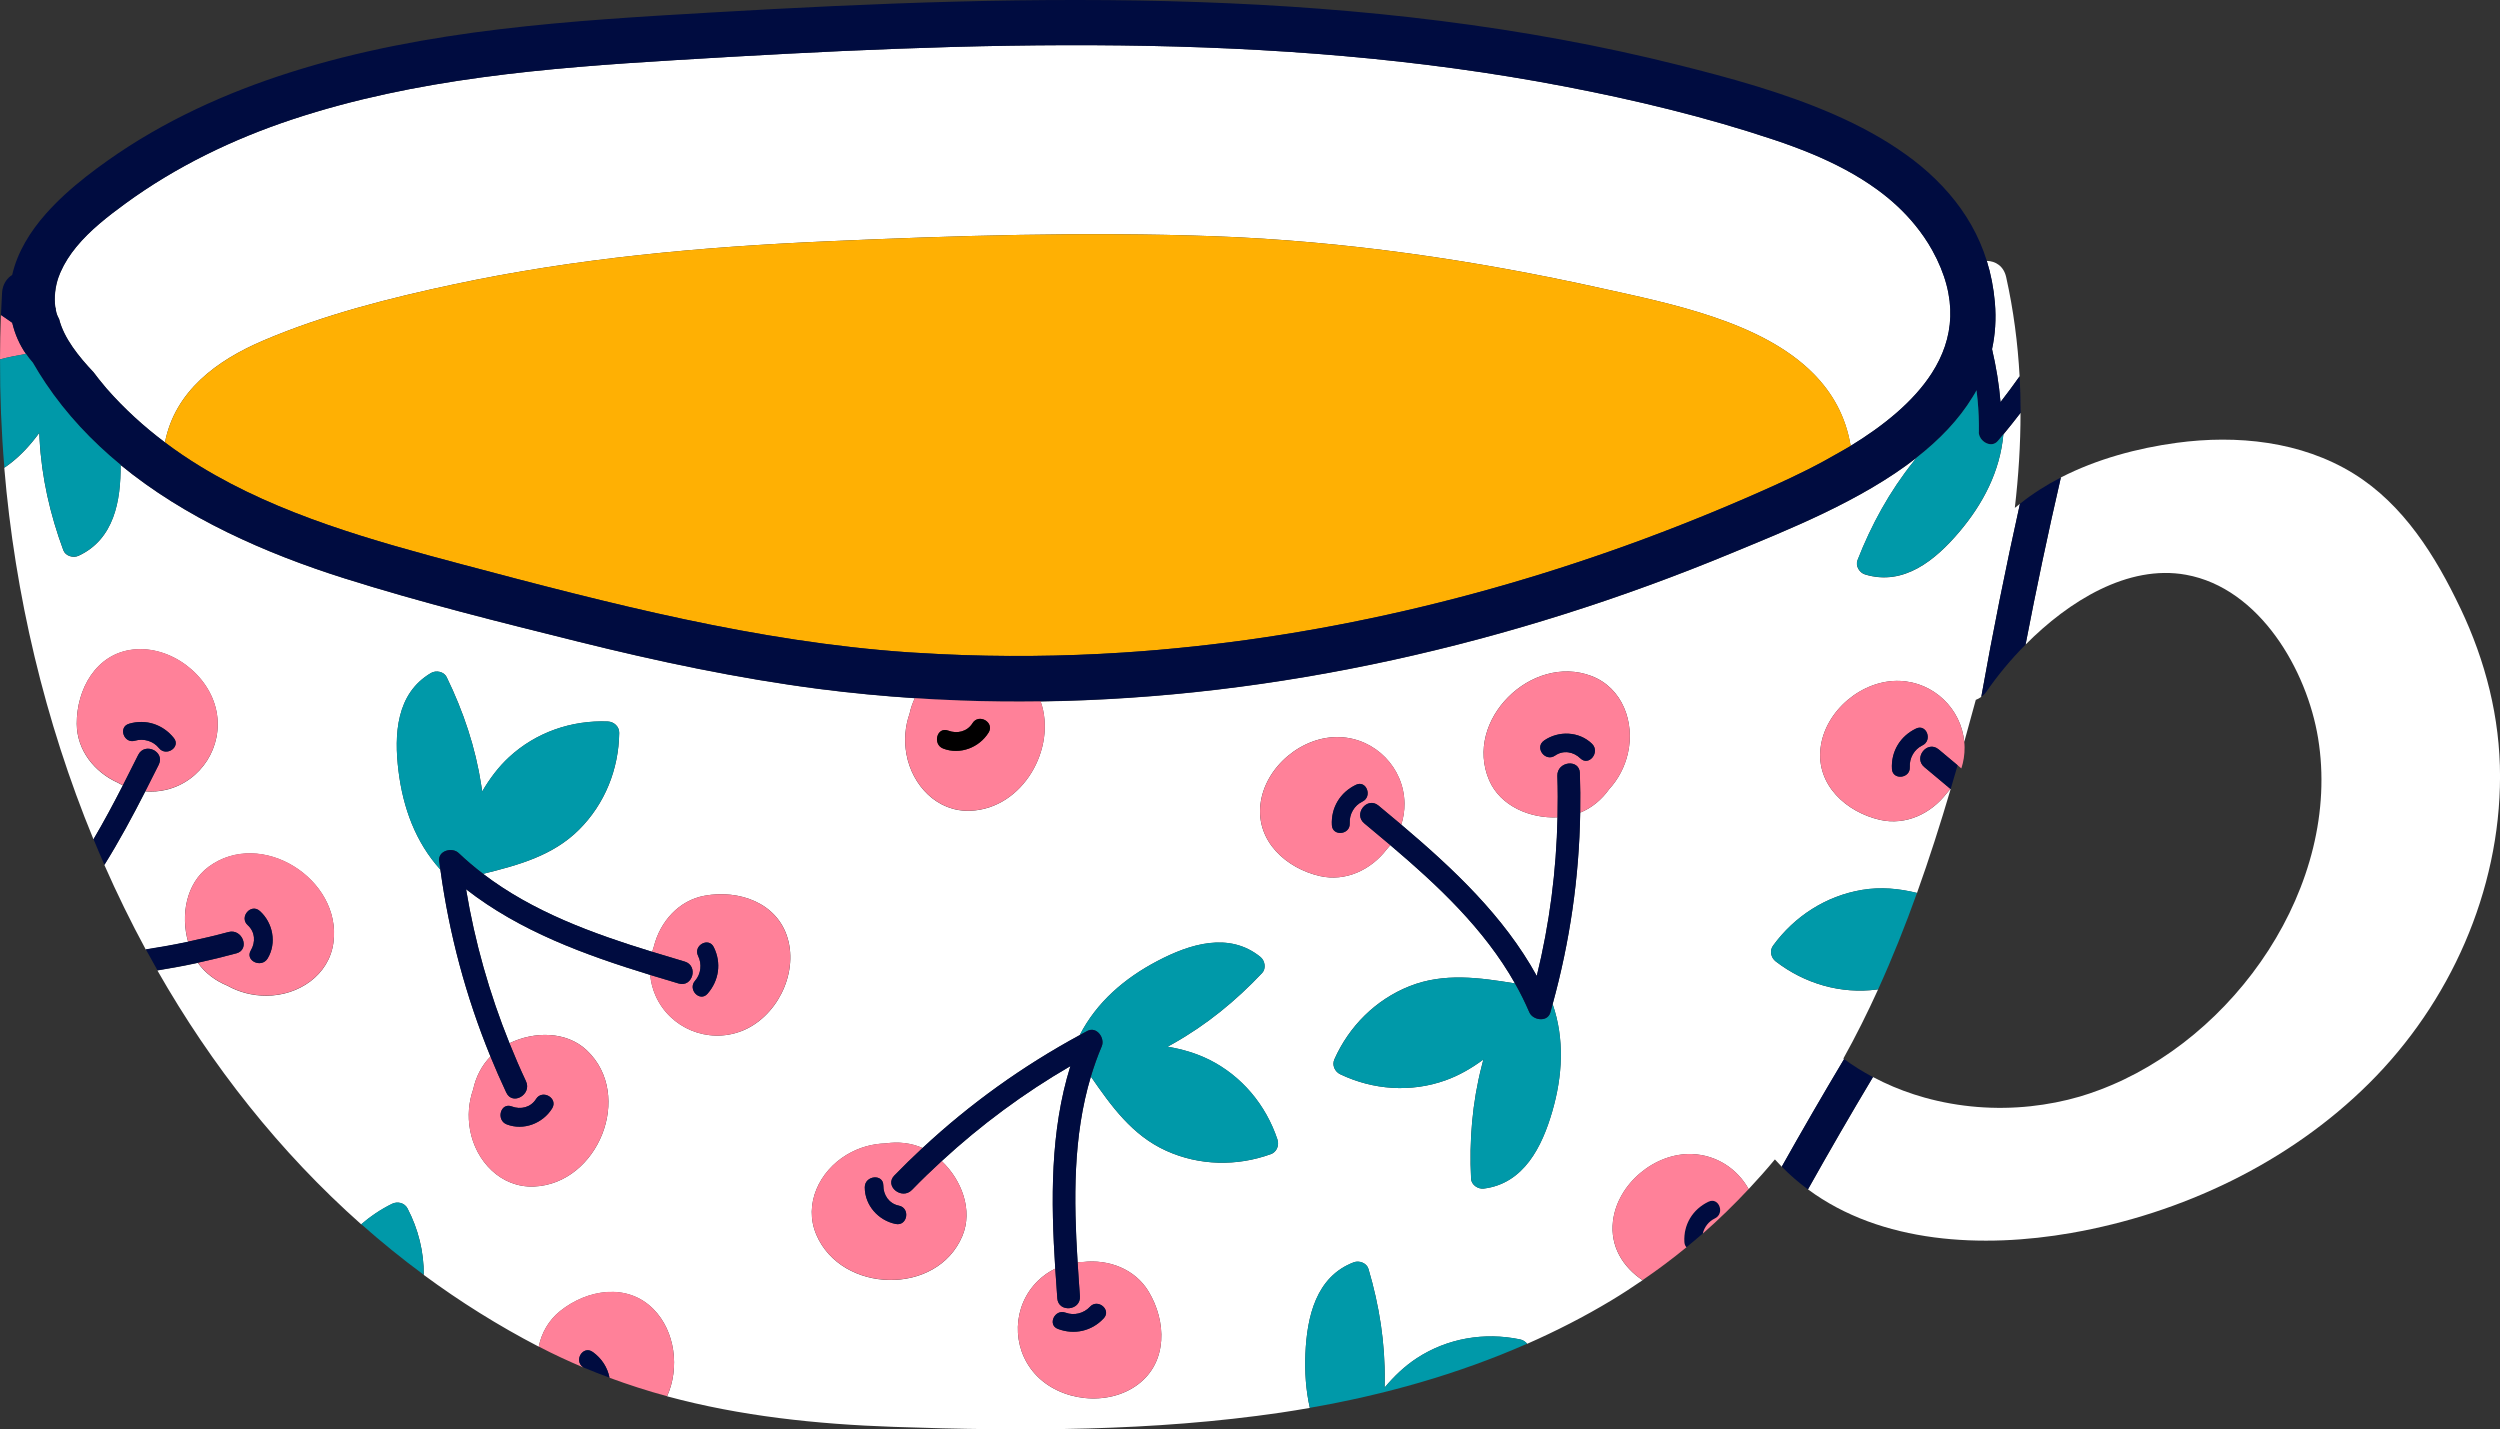 <?xml version="1.0" encoding="UTF-8"?><svg id="Layer_2" xmlns="http://www.w3.org/2000/svg" viewBox="0 0 595.29 340.32"><rect x="0" y="0" width="595.29" height="340.32" fill="#333333" stroke="none"/><g id="Layer_1-2"><g><path d="M13.27,73.34c.04,.76,.24,1.56,.68,2.37,.05,.09,.1,.17,.14,.26,1.15,4.6,4.7,8.96,8.2,12.67,.83,1.1,1.67,2.18,2.57,3.23,.18,.21,.35,.43,.53,.64,4.24,4.84,8.91,9.07,13.89,12.82,2.39-12.18,12.28-19.49,23.41-24.24,14.48-6.18,30.18-10.14,45.54-13.42,29.08-6.21,58.81-8.88,88.47-10.2,30.7-1.36,61.71-2.34,92.42-1.22,31,1.13,61.85,5.64,92.11,12.37,16.3,3.62,38.3,7.91,50.6,20.38,4.47,4.53,7.67,10.13,8.83,17.18,7.86-4.81,15-10.55,19.36-17.35,5.22-8.14,6.44-17.81,.07-29.28-1.18-2.13-2.55-4.09-4.04-5.92-2.55-3.14-5.51-5.88-8.75-8.27-.11-.07-.21-.14-.3-.22-4.8-3.5-10.19-6.28-15.76-8.59-2.9-1.2-5.83-2.28-8.76-3.25-16.29-5.45-33.12-9.5-49.98-12.73-69.68-13.38-141.34-10.54-211.77-6.25-30.64,1.87-61.71,4.38-91.03,14.08-14.21,4.71-27.83,11.28-39.93,20.13-4.03,2.94-8.33,6.27-11.61,10.28-1.5,1.83-2.79,3.81-3.73,5.95-.17,.39-.32,.79-.47,1.2-.8,2.3-1.1,4.84-.77,7.24,.03,.04,.05,.09,.08,.14Z" style="fill:#fff;"/><path d="M381.23,68.62c-30.26-6.73-61.11-11.24-92.11-12.37-30.71-1.12-61.73-.14-92.42,1.22-29.66,1.31-59.4,3.99-88.47,10.2-15.36,3.28-31.06,7.24-45.54,13.42-11.12,4.75-21.02,12.06-23.41,24.24,2.72,2.05,5.53,3.95,8.43,5.72,18.88,11.56,41.18,17.72,62.49,23.38,34.96,9.29,70.01,18.4,106.23,20.9,.58,.04,1.16,.07,1.74,.1,1.95,.13,3.91,.24,5.86,.33,14.49,.7,29.01,.56,43.47-.38,5.6-.36,11.18-.86,16.76-1.45,45.09-4.83,89.45-17.16,131-35.13,4.6-1.99,9.88-4.31,15.24-7,2.52-1.27,5.04-2.65,7.54-4.09,.88-.51,1.78-1,2.65-1.53-1.16-7.05-4.36-12.65-8.83-17.18-12.3-12.47-34.3-16.76-50.6-20.38Z" style="fill:#ffb003;"/><path d="M2.91,76.85c-.89-.63-1.78-1.25-2.69-1.86C.09,78.51,.01,82.04,0,85.58c2.02-.54,4.09-.95,6.18-1.31-1.53-2.21-2.63-4.71-3.27-7.42Z" style="fill:#ff8199;"/><path d="M438.94,252.05c2.99-5.37,5.73-10.88,8.28-16.48-.09,.01-.17,.03-.26,.05-8.65,1.13-17.24-1.39-24.12-6.68-1.15-.88-1.53-2.56-.64-3.77,5.09-6.98,12.58-11.82,21.15-13.26,4.53-.76,8.88-.32,13.12,.72,2.92-8.15,5.56-16.42,8.01-24.72-.02-.02-.04-.04-.06-.05-.28,.35-.57,.69-.87,1.02-3.7,4.84-9.76,7.75-15.9,6.34-8.01-1.84-15.2-8.29-14.15-17.11,1.06-8.91,9.98-16.32,18.89-15.97,8.06,.31,14.6,6.63,15.33,14.52,.93-3.34,1.85-6.68,2.75-10.01,.45-.17,.89-.41,1.3-.71,2.74-15.39,5.81-30.72,9.21-45.98-.41,.32-.82,.64-1.22,.98,.88-7.53,1.37-15.08,1.36-22.63-1.33,1.73-2.68,3.44-4.08,5.13-.8,8.8-4.84,16.55-10.53,23.26-5.65,6.66-13.2,12.92-22.42,10.09-1.32-.4-2.33-2.02-1.79-3.38,3.31-8.48,7.66-16.4,13.36-23.52,.25-.31,.5-.62,.75-.92-13.23,10.35-30.89,17.28-44.18,22.79-51.91,21.5-108.1,34.5-164.44,35.27,3.91,11.05-4.17,25.5-16.71,26.03-7.91,.33-13.89-6.04-15.24-13.46-.61-3.34-.32-6.64,.74-9.65,.27-1.28,.7-2.52,1.25-3.69-7.56-.5-15.12-1.21-22.65-2.18-19.41-2.51-38.54-6.57-57.52-11.29-18.6-4.63-37.32-9.28-55.61-15.05-18.86-5.95-37.99-14.4-53.34-27.02,.09,8.51-1.55,17.75-10.04,21.64-1.25,.57-3.08,.04-3.59-1.33-3.16-8.54-5.18-17.34-5.66-26.45-.03-.5-.05-1-.07-1.5-2.06,2.83-4.4,5.4-7.16,7.48-.38,.29-.78,.57-1.17,.84,2.52,30.16,9.65,60.32,21.24,88.46,2.47-4.2,4.78-8.51,7-12.85-.4-.19-.8-.39-1.19-.62-5.56-2.5-9.77-7.73-9.8-14.03-.04-8.22,4.6-16.69,13.42-17.68,8.92-1,18.16,5.99,19.86,14.75,1.62,8.34-3.63,16.57-11.86,18.61-1.73,.43-3.44,.54-5.09,.4-3.04,5.95-6.23,11.86-9.75,17.52,3.02,6.86,6.31,13.58,9.86,20.14,3.38-.51,6.74-1.12,10.08-1.83-1.79-6.28-.51-13.86,4.87-17.85,12.5-9.25,31.75,2.93,29.74,18.01-1.04,7.84-8.36,12.63-15.9,12.67-3.39,.02-6.6-.84-9.38-2.4-2.79-1.13-5.27-2.99-7-5.42-3.2,.7-6.42,1.29-9.64,1.81,12.91,22.65,29.12,43.23,48.54,60.45,2.2-1.92,4.66-3.56,7.34-4.88,1.3-.64,2.97-.24,3.67,1.09,2.58,4.93,3.92,10.37,3.88,15.83,8.59,6.34,17.71,12.06,27.37,17.08,.68-3.27,2.36-6.28,5.11-8.48,6.42-5.13,15.94-6.76,22.19-.46,5.21,5.25,6.29,14.04,3.26,20.76,17.44,4.72,35.51,6.64,54.02,7.28,30.73,1.07,61.66,1.08,92.14-3.4,2.3-.34,4.6-.72,6.89-1.12-.94-4.19-1.24-8.55-1.05-12.95,.38-8.72,2.51-18.3,11.52-21.71,1.29-.49,3.08,.17,3.49,1.57,2.58,8.73,4,17.65,3.87,26.77,0,.5-.02,1-.03,1.5,2.24-2.68,4.75-5.09,7.65-6.99,7.3-4.78,16.13-6.26,24.62-4.49,.67,.14,1.26,.52,1.68,1.04,6.87-3.02,13.57-6.44,20.02-10.32,2.55-1.53,5.02-3.15,7.46-4.82-4.63-3.1-7.77-8.02-7.05-14.06,1.06-8.91,9.98-16.32,18.89-15.97,5.79,.22,10.78,3.56,13.41,8.34,2.15-2.3,4.25-4.65,6.26-7.08,.53,.6,1.08,1.18,1.64,1.75,4.83-8.61,9.78-17.15,14.84-25.63-.05-.04-.11-.08-.17-.12Zm-262.45-6.51c-7.93,3.04-16.95-.7-20.38-8.45-.72-1.63-1.13-3.29-1.28-4.94-15.56-4.77-31.01-10.39-43.85-20.41,2.09,12.57,5.57,24.85,10.34,36.67,5.87-2.85,13.56-2.91,18.42,1.7,11.28,10.7,2.63,31.78-12.57,32.42-7.91,.33-13.89-6.04-15.24-13.46-.61-3.34-.32-6.64,.74-9.65,.63-2.95,2.03-5.71,4.12-7.84-5.85-14.29-9.83-29.15-11.93-44.51-5.93-6.55-8.9-14.78-9.97-23.5-1.07-8.66-.56-18.46,7.76-23.32,1.19-.69,3.06-.34,3.7,.97,3.99,8.18,6.87,16.75,8.25,25.76,.08,.49,.15,.99,.22,1.49,1.77-3.02,3.84-5.81,6.38-8.16,6.4-5.92,14.86-8.85,23.54-8.51,1.45,.06,2.73,1.2,2.71,2.71-.11,8.64-3.42,16.92-9.57,23.05-6.26,6.25-14.55,8.46-22.85,10.52,11.84,9.04,26.02,14.19,40.27,18.57,.12-.43,.25-.86,.4-1.28,1.5-5.91,5.91-10.97,12.12-12.09,8.08-1.47,17.24,1.63,19.74,10.15,2.53,8.61-2.74,18.93-11.07,22.12Zm126.12,29.28c-8.12,2.94-17.04,2.77-24.95-.82-8.06-3.65-13.05-10.62-17.91-17.66-4.27,14.27-4.08,29.36-3.16,44.24,.44-.04,.89-.07,1.34-.08,6.06-.68,12.35,1.66,15.59,7.07,4.23,7.05,4.56,16.7-2.52,22.06-7.16,5.41-18.68,4.12-24.61-2.55-5.64-6.35-5.33-16.1,.71-22.05,1.27-1.25,2.68-2.22,4.17-2.94-1.03-16.24-1.23-32.69,3.61-48.23-11.03,6.39-21.29,13.99-30.65,22.62,4.74,4.49,7.51,11.66,4.92,17.84-6.03,14.34-28.8,13.68-34.77-.32-3.1-7.28,.75-15.13,7.21-19.01,2.91-1.75,6.1-2.64,9.29-2.72,2.98-.45,6.06-.12,8.79,1.09,11.3-10.52,23.8-19.48,37.43-26.88,4.03-7.86,10.68-13.54,18.47-17.63,7.73-4.06,17.07-7.04,24.56-.97,1.07,.87,1.4,2.74,.4,3.81-6.24,6.62-13.24,12.34-21.19,16.82-.44,.25-.87,.49-1.32,.73,3.45,.59,6.79,1.54,9.88,3.09,7.8,3.9,13.53,10.78,16.27,19.02,.46,1.38-.16,2.98-1.58,3.49Zm85.03-95.48c-.76,3.31-2.32,6.23-4.48,8.58-1.74,2.46-4.11,4.45-6.88,5.58-.25,15.44-2.45,30.66-6.57,45.61,2.87,8.36,2.36,17.09-.09,25.53-2.43,8.38-6.76,17.19-16.32,18.38-1.37,.17-2.95-.89-3.02-2.35-.45-9.09,.28-18.1,2.56-26.93,.13-.48,.25-.97,.38-1.46-2.81,2.08-5.82,3.82-9.08,4.98-8.22,2.92-17.15,2.28-24.99-1.45-1.31-.62-2.03-2.18-1.42-3.55,3.51-7.89,9.81-14.2,17.88-17.42,8.22-3.27,16.7-2.04,25.14-.67-7.32-12.97-18.33-23.29-29.7-32.93-.28,.35-.57,.69-.87,1.02-3.7,4.84-9.76,7.75-15.9,6.34-8.01-1.84-15.2-8.29-14.15-17.11,1.06-8.91,9.98-16.32,18.89-15.97,8.49,.33,15.3,7.32,15.41,15.79,.02,1.78-.26,3.47-.77,5.05,12.42,10.52,24.41,21.77,32.27,36.03,3.04-12.38,4.67-25.04,4.94-37.77-6.52,.3-13.61-2.67-16.27-8.82-6.16-14.28,10.1-30.24,24.33-24.84,7.4,2.81,10.39,11.03,8.71,18.37Z" style="fill:#fff;"/><path d="M585.86,144.84c-5.88-12.37-13.52-24.7-25.42-32.06-12.5-7.73-27.82-9.27-42.12-7.34-9.31,1.26-19,3.84-27.59,8.25-3.05,13.21-5.85,26.48-8.41,39.8,10.31-10.4,24.41-19.12,38.19-16.63,17.56,3.17,28.81,22.7,31.46,38.89,5.72,34.92-19.76,71.8-52.24,83.85-1.47,.55-2.96,1.06-4.46,1.5-3.82,1.12-7.76,1.88-11.73,2.31-8.45,.91-17.08,.23-25.25-2.05-3.39-.95-6.7-2.17-9.87-3.68-.82-.39-1.63-.8-2.43-1.22-5.28,8.84-10.45,17.76-15.48,26.75,17.49,12.95,41.66,14.06,62.69,10.38,26.31-4.61,51.86-16.69,70.9-35.62,19.29-19.16,31.18-45.76,31.2-73.09,0-14.01-3.44-27.44-9.43-40.04Z" style="fill:#fff;"/><path d="M408.33,290.13c2.47-1.18,.97-5.18-1.52-4-3.76,1.79-5.99,5.44-5.75,9.62,.03,.53,.22,.94,.5,1.24,1.32-1.08,2.62-2.16,3.9-3.28,.37-1.54,1.4-2.89,2.87-3.59Z" style="fill:#000c40;"/><path d="M474.33,83.13c.97,4.14,1.67,8.35,2.02,12.62,1.57-2.01,3.07-4.06,4.55-6.14-.43-7.89-1.45-15.77-3.2-23.62-.59-2.65-2.55-3.83-4.62-3.87,.96,3.1,1.62,6.41,1.93,9.96,.33,3.93,.07,7.6-.68,11.05Z" style="fill:#fff;"/><path d="M6.18,84.27c.5,.73,1.04,1.43,1.63,2.09,.96,1.67,1.97,3.3,3.03,4.88,4.97,7.41,11.05,13.84,17.87,19.45,15.35,12.61,34.48,21.06,53.34,27.02,18.29,5.77,37.01,10.42,55.61,15.05,18.98,4.72,38.11,8.79,57.52,11.29,7.53,.97,15.09,1.69,22.65,2.18,1.58,.1,3.17,.21,4.75,.29,2.01,.11,4.02,.19,6.04,.26,6.39,.23,12.78,.3,19.17,.21,56.33-.77,112.53-13.77,164.44-35.27,13.29-5.51,30.95-12.44,44.18-22.79,5.37-4.21,10.01-8.98,13.33-14.45,.19-.31,.39-.62,.57-.94,.12-.21,.22-.42,.33-.63,.1,.77,.19,1.55,.26,2.33,.23,2.52,.34,5.07,.3,7.65-.03,2.1,2.93,4,4.54,2.1,.44-.53,.88-1.06,1.32-1.59,1.39-1.69,2.75-3.4,4.08-5.13,0-2.89-.08-5.78-.23-8.67-1.47,2.07-2.98,4.13-4.55,6.14-.35-4.28-1.06-8.48-2.02-12.62,.75-3.45,1.01-7.12,.68-11.05-.3-3.54-.96-6.85-1.93-9.96-1.9-6.13-5.03-11.42-9-16.03-2.02-2.34-4.25-4.51-6.67-6.52-1.15-.96-2.35-1.87-3.58-2.75-5.18-3.73-10.98-6.86-17.07-9.53-12.1-5.31-25.29-8.84-36.75-11.72C324.85-3.35,246.47-1.5,169.7,2.96c-33.67,1.95-68.04,3.98-100.41,14.21-15.41,4.87-30.36,11.65-43.58,21.01-3.45,2.44-7.02,5.16-10.31,8.18-1.55,1.43-3.03,2.92-4.42,4.48-3.82,4.32-6.83,9.17-8.08,14.62-1.12,.72-1.99,1.86-2.3,3.41-.05,.27-.1,.55-.11,.85-.1,1.76-.19,3.52-.26,5.28,.91,.6,1.8,1.22,2.69,1.86,.64,2.71,1.74,5.21,3.27,7.42Zm7.77-18.31c.14-.41,.29-.81,.47-1.2,.94-2.14,2.23-4.12,3.73-5.95,3.28-4,7.59-7.33,11.61-10.28,12.11-8.86,25.72-15.43,39.93-20.13,29.32-9.71,60.39-12.22,91.03-14.08,70.43-4.29,142.09-7.13,211.77,6.25,16.86,3.24,33.69,7.28,49.98,12.73,2.92,.98,5.86,2.06,8.76,3.25,5.56,2.3,10.95,5.09,15.76,8.59,.09,.08,.19,.16,.3,.22,3.24,2.39,6.2,5.13,8.75,8.27,1.49,1.83,2.85,3.79,4.04,5.92,6.37,11.47,5.15,21.14-.07,29.28-4.36,6.8-11.5,12.54-19.36,17.35-.87,.53-1.76,1.02-2.65,1.53-2.49,1.44-5.01,2.82-7.54,4.09-5.36,2.69-10.64,5.01-15.24,7-41.55,17.97-85.9,30.3-131,35.13-5.58,.6-11.17,1.09-16.76,1.45-14.46,.94-28.97,1.08-43.47,.38-1.95-.09-3.91-.21-5.86-.33-.58-.04-1.16-.06-1.74-.1-36.22-2.5-71.27-11.61-106.23-20.9-21.3-5.66-43.6-11.82-62.49-23.38-2.9-1.77-5.71-3.67-8.43-5.72-4.99-3.75-9.65-7.98-13.89-12.82-.18-.21-.35-.43-.53-.64-.9-1.05-1.74-2.13-2.57-3.23-3.5-3.71-7.05-8.08-8.2-12.67-.05-.09-.1-.17-.14-.26-.43-.81-.64-1.61-.68-2.37-.03-.04-.05-.1-.08-.14-.33-2.4-.03-4.94,.77-7.24Z" style="fill:#000c40;"/><path d="M120.56,260.19c-1.34-2.85-2.59-5.72-3.78-8.61-2.09,2.13-3.49,4.89-4.12,7.84-1.06,3.01-1.35,6.31-.74,9.65,1.35,7.41,7.33,13.79,15.24,13.46,15.2-.64,23.86-21.72,12.57-32.42-4.86-4.61-12.55-4.55-18.42-1.7,1.23,3.05,2.52,6.07,3.93,9.05,1.48,3.14-3.19,5.88-4.67,2.73Zm7.08,1.51c1.51-2.42,5.34-.19,3.83,2.24-2.23,3.57-6.79,5.33-10.79,3.8-2.64-1.01-1.49-5.3,1.18-4.28,2.13,.82,4.54,.24,5.79-1.76Z" style="fill:#ff8199;"/><path d="M167.81,213.27c-6.2,1.12-10.62,6.19-12.12,12.09-.15,.42-.28,.85-.4,1.28,2.58,.79,5.17,1.57,7.74,2.33,3.34,.99,1.91,6.21-1.44,5.22-2.26-.67-4.52-1.35-6.78-2.04,.15,1.65,.56,3.31,1.28,4.94,3.44,7.75,12.45,11.49,20.38,8.45,8.33-3.19,13.61-13.51,11.07-22.12-2.51-8.52-11.66-11.61-19.74-10.15Zm.65,23.36c-1.82,2.07-4.78-1.02-2.97-3.08,1.43-1.63,1.69-4.02,.73-5.94-1.22-2.46,2.5-4.56,3.73-2.09,1.87,3.74,1.26,7.98-1.49,11.11Z" style="fill:#ff8199;"/><path d="M109.19,203.11c1.87,1.78,3.81,3.43,5.83,4.96,8.3-2.06,16.58-4.27,22.85-10.52,6.15-6.13,9.46-14.42,9.57-23.05,.02-1.5-1.26-2.65-2.71-2.71-8.67-.34-17.13,2.59-23.54,8.51-2.54,2.35-4.61,5.14-6.38,8.16-.07-.5-.14-.99-.22-1.49-1.38-9.02-4.26-17.58-8.25-25.76-.64-1.31-2.51-1.67-3.7-.97-8.32,4.87-8.83,14.66-7.76,23.32,1.08,8.73,4.04,16.95,9.97,23.5-.09-.68-.19-1.36-.28-2.04-.31-2.47,3.1-3.36,4.62-1.91Z" style="fill:#0099a9;"/><path d="M443.35,211.9c-8.57,1.44-16.06,6.28-21.15,13.26-.89,1.22-.51,2.89,.64,3.77,6.88,5.29,15.47,7.81,24.12,6.68,.09-.01,.17-.03,.26-.05,3.41-7.5,6.47-15.17,9.25-22.95-4.25-1.04-8.59-1.48-13.12-.72Z" style="fill:#0099a9;"/><path d="M121.85,263.46c-2.67-1.02-3.82,3.26-1.18,4.28,4,1.53,8.57-.23,10.79-3.8,1.51-2.43-2.32-4.66-3.83-2.24-1.25,2-3.65,2.58-5.79,1.76Z" style="fill:#000c40;"/><path d="M166.23,227.61c.96,1.92,.7,4.31-.73,5.94-1.81,2.05,1.15,5.14,2.97,3.08,2.75-3.13,3.36-7.36,1.49-11.11-1.23-2.47-4.95-.37-3.73,2.09Z" style="fill:#000c40;"/><path d="M163.04,228.97c-2.57-.76-5.16-1.53-7.74-2.33-14.25-4.38-28.44-9.54-40.27-18.57-2.01-1.54-3.96-3.19-5.83-4.96-1.52-1.45-4.93-.56-4.62,1.91,.09,.68,.18,1.36,.28,2.04,2.1,15.36,6.08,30.22,11.93,44.51,1.19,2.89,2.44,5.77,3.78,8.61,1.48,3.15,6.15,.4,4.67-2.73-1.4-2.98-2.7-6-3.93-9.05-4.77-11.81-8.25-24.09-10.34-36.67,12.84,10.02,28.3,15.63,43.85,20.41,2.26,.69,4.52,1.37,6.78,2.04,3.35,.99,4.78-4.23,1.44-5.22Z" style="fill:#000c40;"/><path d="M228.63,166.79c-2.01-.07-4.03-.16-6.04-.26-1.58-.08-3.17-.19-4.75-.29-.56,1.17-.98,2.41-1.25,3.69-1.06,3.01-1.35,6.32-.74,9.65,1.35,7.41,7.33,13.79,15.24,13.46,12.55-.53,20.62-14.99,16.71-26.03-6.39,.09-12.78,.02-19.17-.21Zm6.76,7.66c-2.23,3.57-6.79,5.33-10.79,3.8-2.64-1.01-1.49-5.3,1.18-4.28,2.13,.82,4.54,.24,5.79-1.76,1.51-2.42,5.34-.19,3.83,2.24Z" style="fill:#ff8199;"/><path d="M231.57,172.21c-1.25,2-3.65,2.58-5.79,1.76-2.67-1.02-3.82,3.26-1.18,4.28,4,1.53,8.57-.23,10.79-3.8,1.51-2.43-2.32-4.66-3.83-2.24Z" style="fill:#010000;"/><path d="M378.93,160.96c-14.22-5.4-30.48,10.56-24.33,24.84,2.65,6.15,9.74,9.12,16.27,8.82,.07-3.28,.07-6.57-.04-9.86-.12-3.47,5.25-4.15,5.37-.67,.11,3.14,.13,6.28,.08,9.41,2.76-1.13,5.14-3.12,6.88-5.58,2.16-2.35,3.73-5.27,4.48-8.58,1.68-7.35-1.31-15.56-8.71-18.37Zm-2.63,19.61c-1.64-1.59-4.07-2.01-6.01-.66-2.34,1.63-4.98-1.93-2.64-3.56,3.45-2.41,8.34-2.23,11.42,.76,2.03,1.97-.72,5.45-2.77,3.47Z" style="fill:#ff8199;"/><path d="M328.24,191.82c1.81,1.5,3.62,3.02,5.43,4.54,.51-1.58,.79-3.27,.77-5.05-.1-8.48-6.92-15.47-15.41-15.79-8.92-.35-17.83,7.06-18.89,15.97-1.05,8.82,6.14,15.27,14.15,17.11,6.14,1.41,12.2-1.5,15.9-6.34,.31-.33,.59-.67,.87-1.02-2.06-1.75-4.13-3.48-6.2-5.19-2.68-2.22,.69-6.46,3.38-4.23Zm-6.85,4.22c.16,2.74-4.09,3.2-4.25,.45-.24-4.18,1.98-7.83,5.75-9.62,2.48-1.18,3.99,2.82,1.52,4-1.96,.93-3.14,3.03-3.01,5.17Z" style="fill:#ff8199;"/><path d="M364.16,241.03c-1.02-2.37-2.16-4.65-3.4-6.86-8.44-1.38-16.93-2.61-25.14,.67-8.07,3.22-14.37,9.53-17.88,17.42-.61,1.38,.11,2.93,1.42,3.55,7.84,3.73,16.77,4.37,24.99,1.45,3.26-1.16,6.27-2.91,9.08-4.98-.13,.49-.26,.97-.38,1.46-2.28,8.83-3.01,17.84-2.56,26.93,.07,1.46,1.66,2.52,3.02,2.35,9.57-1.19,13.89-9.99,16.32-18.38,2.45-8.45,2.96-17.18,.09-25.53-.18,.66-.36,1.33-.55,1.99-.69,2.39-4.17,1.87-5-.06Z" style="fill:#0099a9;"/><path d="M367.66,176.35c-2.35,1.64,.3,5.19,2.64,3.56,1.94-1.35,4.37-.93,6.01,.66,2.05,1.99,4.8-1.49,2.77-3.47-3.07-2.98-7.96-3.16-11.42-.76Z" style="fill:#000c40;"/><path d="M322.89,186.87c-3.76,1.79-5.99,5.44-5.75,9.62,.16,2.75,4.41,2.29,4.25-.45-.12-2.15,1.05-4.24,3.01-5.17,2.47-1.18,.97-5.18-1.52-4Z" style="fill:#000c40;"/><path d="M376.2,184.09c-.12-3.48-5.49-2.8-5.37,.67,.12,3.29,.11,6.58,.04,9.86-.27,12.73-1.9,25.4-4.94,37.77-7.85-14.26-19.85-25.52-32.27-36.03-1.8-1.53-3.62-3.04-5.43-4.54-2.69-2.23-6.06,2.01-3.38,4.23,2.07,1.72,4.14,3.44,6.2,5.19,11.37,9.64,22.38,19.97,29.7,32.93,1.25,2.21,2.39,4.49,3.4,6.86,.83,1.93,4.31,2.45,5,.06,.19-.66,.37-1.33,.55-1.99,4.12-14.95,6.32-30.17,6.57-45.61,.05-3.13,.03-6.26-.08-9.41Z" style="fill:#000c40;"/><path d="M461.6,178.43c1.51,1.26,3.03,2.53,4.54,3.8,.3,.25,.59,.49,.89,.74,.51-1.58,.79-3.27,.77-5.05,0-.43-.04-.85-.08-1.27-.73-7.89-7.27-14.21-15.33-14.52-8.92-.35-17.83,7.06-18.89,15.97-1.05,8.82,6.14,15.27,14.15,17.11,6.14,1.41,12.2-1.5,15.9-6.34,.31-.33,.59-.67,.87-1.02-2.06-1.75-4.13-3.48-6.2-5.19-2.68-2.22,.69-6.46,3.38-4.23Zm-6.85,4.22c.16,2.74-4.09,3.2-4.25,.45-.24-4.18,1.99-7.83,5.75-9.62,2.49-1.18,3.99,2.82,1.52,4-1.96,.93-3.14,3.03-3.01,5.17Z" style="fill:#ff8199;"/><path d="M402.96,274.79c-8.92-.35-17.83,7.06-18.89,15.97-.72,6.04,2.43,10.96,7.05,14.06,3.61-2.46,7.09-5.07,10.45-7.82-.28-.3-.47-.71-.5-1.24-.24-4.18,1.99-7.83,5.75-9.62,2.49-1.18,3.99,2.82,1.52,4-1.47,.7-2.5,2.05-2.87,3.59,3.82-3.35,7.45-6.89,10.91-10.59-2.63-4.78-7.62-8.12-13.41-8.34Z" style="fill:#ff8199;"/><path d="M456.25,173.48c-3.76,1.79-5.99,5.44-5.75,9.62,.16,2.75,4.41,2.29,4.25-.45-.12-2.15,1.05-4.24,3.01-5.17,2.47-1.18,.97-5.18-1.52-4Z" style="fill:#000c40;"/><path d="M461.6,178.43c-2.69-2.23-6.06,2.01-3.38,4.23,2.07,1.71,4.14,3.44,6.2,5.19,.02,.02,.04,.04,.06,.05,.56-1.89,1.11-3.78,1.66-5.68-1.51-1.27-3.02-2.54-4.54-3.8Z" style="fill:#000c40;"/><path d="M212.94,279.92c2.19-2.26,4.44-4.45,6.73-6.58-2.73-1.21-5.81-1.54-8.79-1.09-3.19,.07-6.38,.97-9.29,2.72-6.46,3.88-10.31,11.73-7.21,19.01,5.97,13.99,28.74,14.65,34.77,.32,2.6-6.18-.18-13.35-4.92-17.84-2.42,2.23-4.79,4.5-7.08,6.87-2.41,2.49-6.63-.91-4.21-3.41Zm.34,11.53c-4.13-.82-7.39-4.47-7.37-8.75,.01-2.83,4.43-3.26,4.42-.41-.01,2.28,1.38,4.33,3.69,4.79,2.8,.56,2.06,4.93-.74,4.37Z" style="fill:#ff8199;"/><path d="M251.76,309.14c-.17-2.35-.34-4.7-.49-7.06-1.49,.73-2.9,1.69-4.17,2.94-6.04,5.95-6.35,15.71-.71,22.05,5.93,6.67,17.45,7.96,24.61,2.55,7.09-5.35,6.75-15.01,2.52-22.06-3.24-5.41-9.54-7.75-15.59-7.07-.45,0-.89,.03-1.34,.08,.17,2.7,.36,5.39,.55,8.07,.25,3.47-5.14,3.98-5.39,.5Zm7.79,2.02c1.87-2.01,5.15,.73,3.27,2.75-2.84,3.07-7.02,4-10.92,2.53-2.57-.97-.73-4.83,1.83-3.86,2.03,.77,4.36,.16,5.82-1.41Z" style="fill:#ff8199;"/><path d="M287.91,252.31c-3.1-1.55-6.44-2.5-9.88-3.09,.44-.24,.88-.49,1.32-.73,7.95-4.47,14.95-10.19,21.19-16.82,1-1.06,.67-2.94-.4-3.81-7.49-6.07-16.83-3.09-24.56,.97-7.79,4.09-14.44,9.77-18.47,17.63,.6-.33,1.21-.66,1.81-.98,2.2-1.16,4.24,1.71,3.42,3.65-1,2.37-1.86,4.78-2.59,7.2,4.86,7.04,9.85,14.01,17.91,17.66,7.91,3.59,16.83,3.76,24.95,.82,1.41-.51,2.04-2.11,1.58-3.49-2.75-8.23-8.47-15.12-16.27-19.02Z" style="fill:#0099a9;"/><path d="M214.03,287.08c-2.32-.46-3.7-2.51-3.69-4.79,.01-2.86-4.4-2.42-4.42,.41-.02,4.28,3.24,7.93,7.37,8.75,2.81,.56,3.54-3.82,.74-4.37Z" style="fill:#000c40;"/><path d="M253.73,312.57c-2.56-.97-4.4,2.89-1.83,3.86,3.9,1.47,8.07,.54,10.92-2.53,1.87-2.02-1.41-4.76-3.27-2.75-1.46,1.58-3.79,2.18-5.82,1.41Z" style="fill:#000c40;"/><path d="M258.91,245.49c-.61,.32-1.21,.65-1.81,.98-13.63,7.39-26.13,16.36-37.43,26.88-2.29,2.13-4.53,4.32-6.73,6.58-2.42,2.5,1.79,5.9,4.21,3.41,2.29-2.36,4.66-4.64,7.08-6.87,9.37-8.63,19.63-16.23,30.65-22.62-4.84,15.55-4.64,31.99-3.61,48.23,.15,2.36,.32,4.71,.49,7.06,.25,3.48,5.64,2.98,5.39-.5-.2-2.68-.39-5.37-.55-8.07-.93-14.88-1.12-29.97,3.16-44.24,.73-2.43,1.58-4.83,2.59-7.2,.82-1.94-1.22-4.81-3.42-3.65Z" style="fill:#000c40;"/><path d="M361.96,318.92c-8.5-1.77-17.32-.29-24.62,4.49-2.89,1.9-5.4,4.3-7.65,6.99,.01-.5,.02-1,.03-1.5,.13-9.12-1.28-18.04-3.87-26.77-.42-1.4-2.2-2.06-3.49-1.57-9.01,3.42-11.14,12.99-11.52,21.71-.19,4.4,.1,8.76,1.05,12.95,17.74-3.08,35.26-8,51.75-15.26-.41-.52-1-.9-1.68-1.04Z" style="fill:#0099a9;"/><path d="M155.58,311.69c-6.26-6.31-15.78-4.68-22.19,.46-2.75,2.2-4.43,5.22-5.11,8.48,.04,.02,.09,.05,.13,.07,3.48,1.81,7,3.44,10.54,4.93-.05-.04-.09-.08-.14-.11-2.25-1.58,.03-5.2,2.29-3.61,2.18,1.53,3.56,3.72,4.04,6.16,4.52,1.67,9.09,3.14,13.7,4.39,3.03-6.72,1.95-15.51-3.26-20.76Z" style="fill:#ff8199;"/><path d="M93.36,286.62c-2.67,1.31-5.13,2.96-7.34,4.88,4.77,4.23,9.73,8.25,14.88,12.05,.04-5.47-1.3-10.9-3.88-15.83-.7-1.33-2.37-1.73-3.67-1.09Z" style="fill:#0099a9;"/><path d="M141.1,321.9c-2.25-1.59-4.53,2.03-2.29,3.61,.05,.03,.09,.08,.14,.11,2.05,.86,4.12,1.67,6.19,2.43-.48-2.44-1.86-4.62-4.04-6.16Z" style="fill:#000c40;"/><path d="M56.27,227.01c-3.04,.82-6.08,1.56-9.14,2.23,1.73,2.43,4.21,4.29,7,5.42,2.78,1.56,5.99,2.42,9.38,2.4,7.53-.04,14.85-4.83,15.9-12.67,2.01-15.08-17.24-27.27-29.74-18.01-5.38,3.99-6.66,11.57-4.87,17.85,3.21-.68,6.42-1.43,9.59-2.29,3.35-.91,5.24,4.16,1.88,5.08Zm5.59-10.09c3.13,2.81,4.07,7.62,1.87,11.29-1.46,2.43-5.47,.55-4.01-1.9,1.17-1.96,1.02-4.43-.73-6-2.12-1.9,.74-5.29,2.87-3.38Z" style="fill:#ff8199;"/><path d="M37.8,182.08c-1.05,2.11-2.11,4.22-3.19,6.32,1.65,.14,3.36,.03,5.09-.4,8.23-2.04,13.48-10.27,11.86-18.61-1.7-8.76-10.95-15.75-19.86-14.75-8.83,.99-13.46,9.46-13.42,17.68,.03,6.3,4.25,11.53,9.8,14.03,.39,.22,.78,.43,1.19,.62,1.23-2.41,2.44-4.82,3.64-7.22,1.55-3.12,6.45-.8,4.89,2.32Zm-7.08-9.74c4.01-1.19,8.08,.14,10.68,3.4,1.72,2.15-1.83,4.53-3.54,2.39-1.36-1.69-3.66-2.36-5.72-1.75-2.63,.78-4.05-3.25-1.41-4.03Z" style="fill:#ff8199;"/><path d="M59.73,226.31c-1.47,2.45,2.55,4.33,4.01,1.9,2.2-3.67,1.26-8.48-1.87-11.29-2.13-1.91-4.99,1.48-2.87,3.38,1.76,1.58,1.91,4.05,.73,6Z" style="fill:#000c40;"/><path d="M37.85,178.13c1.71,2.14,5.26-.24,3.54-2.39-2.6-3.25-6.67-4.59-10.68-3.4-2.64,.78-1.22,4.81,1.41,4.03,2.06-.61,4.37,.06,5.72,1.75Z" style="fill:#000c40;"/><path d="M37.8,182.08c1.56-3.12-3.34-5.44-4.89-2.32-1.2,2.4-2.41,4.81-3.64,7.22-2.22,4.34-4.52,8.65-7,12.85,.84,2.04,1.7,4.07,2.59,6.09,3.53-5.66,6.71-11.56,9.75-17.52,1.08-2.11,2.13-4.22,3.19-6.32Z" style="fill:#000c40;"/><path d="M56.27,227.01c3.36-.91,1.47-5.99-1.88-5.08-3.18,.86-6.38,1.61-9.59,2.29-3.34,.71-6.71,1.31-10.08,1.83,.91,1.67,1.83,3.34,2.77,4.99,3.22-.52,6.44-1.11,9.64-1.81,3.06-.66,6.1-1.4,9.14-2.23Z" style="fill:#000c40;"/><path d="M471.2,102.9c.04-2.58-.06-5.13-.3-7.65-.07-.78-.16-1.55-.26-2.33-.11,.21-.21,.42-.33,.63-.18,.32-.38,.63-.57,.94-3.32,5.47-7.95,10.24-13.33,14.45-.25,.31-.5,.61-.75,.92-5.7,7.12-10.05,15.04-13.36,23.52-.53,1.36,.48,2.98,1.79,3.38,9.22,2.82,16.77-3.43,22.42-10.09,5.69-6.7,9.73-14.46,10.53-23.26-.44,.53-.87,1.06-1.32,1.59-1.61,1.9-4.57,0-4.54-2.1Z" style="fill:#0099a9;"/><path d="M9.36,103.04c.02,.5,.04,1,.07,1.5,.48,9.11,2.5,17.92,5.66,26.45,.51,1.37,2.34,1.91,3.59,1.33,8.5-3.9,10.14-13.13,10.04-21.64-6.82-5.61-12.9-12.04-17.87-19.45-1.06-1.58-2.07-3.21-3.03-4.88-.59-.66-1.13-1.36-1.63-2.09-2.09,.36-4.16,.77-6.18,1.31-.03,8.56,.31,17.17,1.03,25.78,.39-.27,.79-.55,1.17-.84,2.76-2.09,5.1-4.66,7.16-7.48Z" style="fill:#0099a9;"/><path d="M473.1,164.55c2.5-3.62,5.62-7.44,9.21-11.05,2.56-13.32,5.36-26.59,8.41-39.8-3.45,1.77-6.72,3.85-9.73,6.25-3.4,15.26-6.47,30.59-9.21,45.98,.48-.36,.93-.81,1.33-1.38Z" style="fill:#000c40;"/><path d="M439.1,252.17c-5.06,8.48-10.01,17.02-14.84,25.63,1.96,2,4.05,3.8,6.23,5.42,5.03-8.99,10.19-17.91,15.48-26.75-2.38-1.26-4.68-2.69-6.87-4.3Z" style="fill:#000c40;"/></g></g></svg>